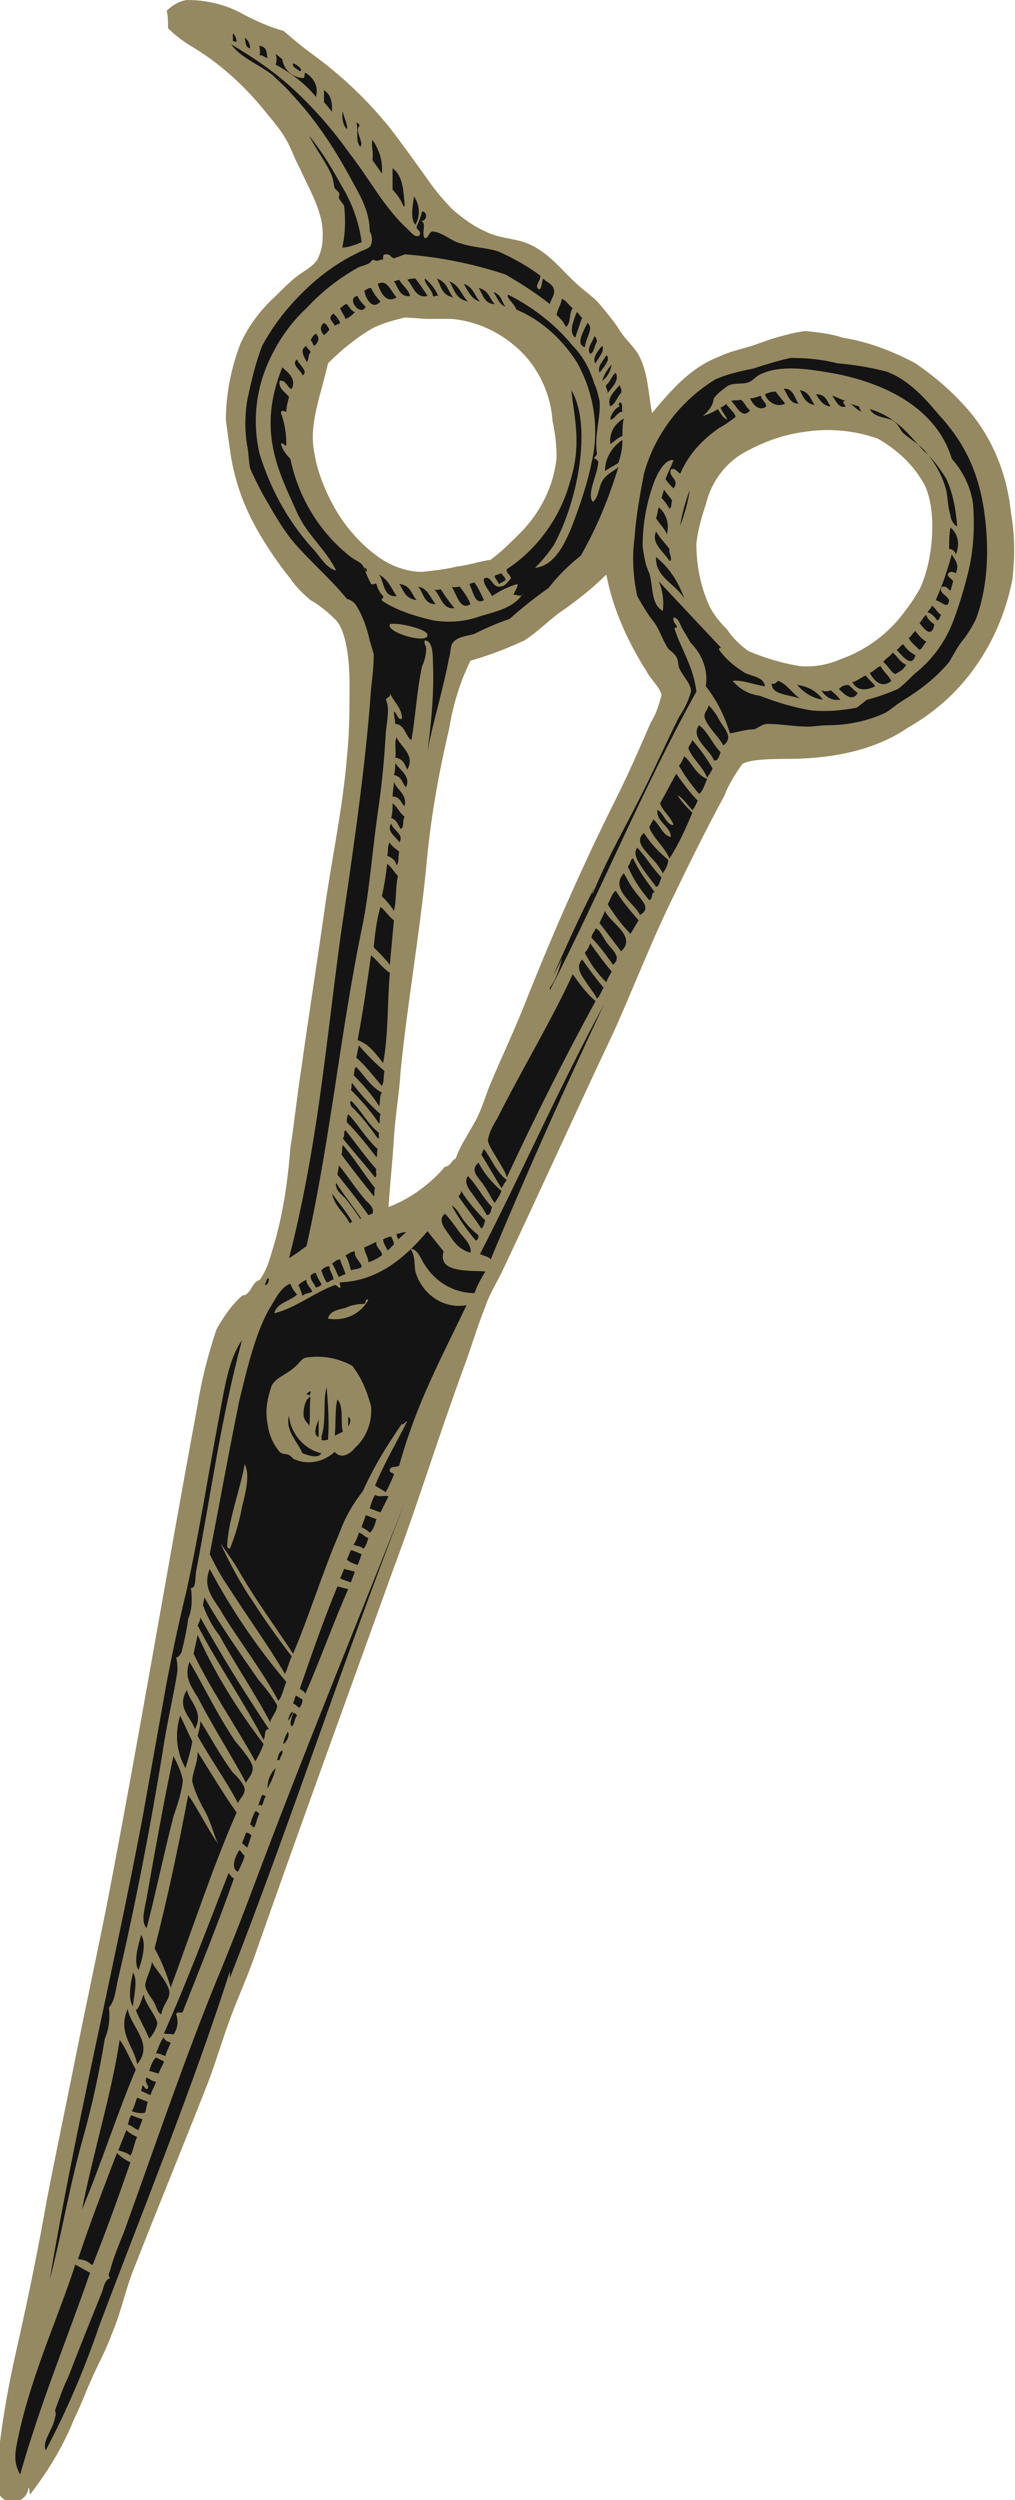 <svg version="1.1" id="Layer_1" xmlns="http://www.w3.org/2000/svg" x="0" y="0" viewBox="0 0 75.5 185.8" xml:space="preserve"><style>.st1{fill-rule:evenodd;clip-rule:evenodd;fill:#141414}</style><path d="M72.3 49.9c1.5-2 2.5-4.3 3-6.8.2-1.7.2-3.3-.1-5-.3-3-1.5-5.9-3.6-8.1-1-1.1-2.2-2.1-3.5-3-1.7-.9-3.5-1.6-5.4-1.9-.9-.3-1.8-.4-2.8-.5-.8.1-1.5.3-2.2.5-.7.2-1.4.5-2.1.7s-1.5.4-2.1.7c-2.1.8-3.5 2.4-5 4.2-.3-1.6-.3-3.2-1.1-4.5-.4-.6-1-1.1-1.4-1.8-.4-.6-.9-1.2-1.4-1.8-.5-.6-1.2-1-1.8-1.6-1.1-1-2.1-2.4-3.8-3-.9-.3-1.9-.3-2.9-.8-.9-.4-1.7-1-2.4-1.6-.6-.6-1.2-1.3-1.7-2-1-1.4-2-2.8-3-4.1-1.7-2.1-3.6-3.9-5.8-5.5-.7-.5-1.4-1.1-2.1-1.7C20 2 18.9 1.5 17.8.9 16.6.3 15.3 0 13.9 0c-.6.1-1.1.4-1.5.8.1.4.1.9.1 1.3.6.6 1.3 1.1 2 1.5 2.1 1.3 3.9 3 5.4 4.9.5.6 1 1.2 1.4 1.9.4.7.6 1.4 1 2.1.7 1.6 1.8 3.3 1.7 5.1 0 .6-.1 1.1-.4 1.7-.3.5-1.1.9-1.6 1.3s-1 .9-1.5 1.4c-1.1 1-2 2.2-2.6 3.5-.7 1.8-1.1 3.8-1.1 5.7.1.8.2 1.5.3 2.2.3 2.2 1 4.2 2.1 6.1.7 1.2 1.5 2.4 2.4 3.5.4.6.9 1.1 1.5 1.6.7.4 1.3.9 1.9 1.5.8.9 1 3.1 1 4.8s0 3.6-.2 5.4c-.3 3.8-1.2 7.9-1.7 11.6-.6 4.2-1.2 8-1.7 11.6-.3 1.9-.5 3.9-.8 5.8-.2 2.6-.6 5.3-1.4 7.8-.2.7-.4 1.3-.8 1.9-.1.2-.2.1-.4.3-.3.3-.3.6-.7.9-.1.1-.2 0-.3.1-.8.7-1.4 1.6-1.9 2.5-.6 1.8-1.1 3.7-1.4 5.6-2.3 12.4-4.4 25-6.8 37.4-.7 3.5-1.5 7.2-2.2 10.7s-1.5 7.3-2.2 10.9c-.6 3.4-1.3 6.9-2.2 10.9-.6 2.6-1.1 5.3-1.4 8-.1 1.4-.6 3.3.8 3.6.6.2 1.3-.3 1.4-.9v-.1c.2.1 0 .6.2.4 1.3-1.7 2.4-3.5 3.2-5.5.5-1 .9-2.1 1.4-3.2s1-2 1.4-3.1c.7-1.6 1-3.3 1.7-5 1.8-4.6 3.7-9.2 5.5-13.8.6-1.6 1.1-3.3 1.7-4.9s1.3-3.1 1.8-4.6c3.3-9.4 6.8-19 10.3-28.7 1.8-4.8 3.3-9.7 5.1-14.6.6-1.6 1.1-3.3 1.7-4.8.3-.9.8-1.7 1.2-2.5 2.8-5.9 5.5-11.9 8.3-17.8 1.5-3.3 2.9-7 4.6-10.4 1.1-2.3 2.4-4.9 3.7-7.3.3-.8.8-1.6 1.3-2.3.5-.4 2.5-.4 3.3-.4 3.3 0 6.5-.6 9-2.3 2.1-1.2 3.6-2.6 4.8-4.2zm-7-17.3c1.4.8 2.6 1.9 3.4 3.3 1 1.8.8 5.6-.3 7.9-.3.5-.6 1-1 1.5-1.2 1.7-2.9 3-4.9 3.7-.9.4-2 .6-3 .5-1.3-.2-2.6-.6-3.8-1.1-.6-.4-1.2-1-1.6-1.6-.5-.5-1-1.1-1.3-1.7-.7-1.5-1-3.1-1-4.7.1-1 .4-2 .7-2.9.4-1.7 1.5-3.2 3.1-4 1.3-.7 2.7-1.2 4.2-1.4 1.9-.3 3.8-.1 5.5.5zm-24.2-1.3c.2.9.3 1.8.3 2.7-.2 2.1-1.2 4.1-2.7 5.6-.7.7-1.4 1.4-2.2 2-.8.1-1.6.4-2.5.5-.8.2-1.7.3-2.6.4-1.1 0-2.2-.4-3.1-1-1.3-.9-2.4-2.1-3.2-3.4-.9-1.5-1.6-3.2-1.8-5-.2-1.9.6-3.9 1.1-6.1 1-1 2.1-1.9 3.3-2.6.8-.4 1.6-.6 2.4-.8.6 0 1.2.1 1.8.1h1.7c2.2.2 4.2 1.3 5.6 2.9 1.1 1.3 1.8 3 1.9 4.7zm4 11.4c.5 2.6 1.6 5 3 7.2.3.6 1.1 1.3 1.1 1.8-.2.7-.4 1.4-.8 2-.9 2.1-1.7 3.9-2.6 5.7-2.5 5-4.7 10-6.8 15.3-.8 2-1.7 3.9-2.5 5.8-.3.7-.5 1.4-.8 2.1-.5 1.2-1.4 2.3-1.8 3.5-.3.1-.4.6-.8.6-1.1 1.3-2.6 2.4-4.2 3 .1-1.6.3-3.4.4-5.1s.4-3.3.5-5c.5-5 1.4-10.1 1.9-15.1.3-3.5.9-6.9 1.7-10.3.3-1.8.8-3.5 1.6-5.1 1.4-.4 2.7-.9 4-1.5 1.1-.7 2-1.7 3.1-2.4 1.1-.8 2.1-1.6 3-2.5z" fill-rule="evenodd" clip-rule="evenodd" fill="#958961"/><path class="st1" d="M6.7 168.9c-.4-.2-.7-.4-1.1-.6-1.4 4.3-3.5 8.7-4.4 13.6-.1.6-.1 1.2.2 1.8 0 .1.1.1.1.2 1.5-5.3 3.5-10.1 5.2-15zm-3.3 13.2c1.6-3 2.9-6.1 4-9.3 3.2-8.5 6.8-17.3 9.7-26.3v.5c4.5-11.5 8.5-23.8 13-35.3-3.7 9.3-7.6 18.8-11.2 28.4-.9 2.4-1.8 4.7-2.8 7.1-2.4 5.9-4.4 11.8-6.6 17.9-.4 1.2-1 2.4-1.3 3.6-.1.3-.2.4 0 .6-.4.1-.5.7-.6 1-.8 2-1.7 4.2-2.5 6.3-.4.8-.7 1.7-1 2.5 0 .1.1.3 0 .5-.1.9-1 1.8-.7 2.5zm.3-12.7c.9-3.4 1.5-7.1 2.5-10.6.7-2.5 1.2-4.9 1.6-7.3.3-.7.4-1.5.3-2.3.5-.6.5-1.4.7-2.2 1.3-5.6 2.4-11.3 3.3-16.8.3-2.1.8-4.1 1.1-6 0-.3 0-.7-.1-1 .2-.1.2-.1.4-.4.2-.8.4-1.7.5-2.5.3-.7.3-1.5.2-2.3.4.1.3-.8.4-1.3 1.1-5.7 1.8-11.1 3.4-17.1-1 1.4-1.3 3.6-1.7 5.7-.8 4.2-1.5 8.7-2.4 12.8-.7 2.9-1.3 5.7-1.8 8.6l-1.5 8.4c-2.2 11.6-5 23-6.9 34.3zm3.1-1.1h.1c1-2.5 1.9-5 2.8-7.6-.4-.2-.7-.4-1-.7-1 2.6-2 5.2-2.9 7.9.3 0 .7.1 1 .4zm-.7-4.1c1.4-3.3 2.6-7.1 4-10.4-.4-.7-.8-1.7-1.2-2.2-.6 4-2 8.5-2.8 12.6zm4.1-5.4c-.3-.1-.6-.3-.8-.5l-.6 1.5c.3.1.7.2.9.4.2-.3.3-1 .5-1.4zm.1-.5c.1-.3.2-.5.3-.8-.3-.1-.6-.2-.8-.3-.2.1-.2.5-.3.7.2 0 .5.3.8.4zm-.5-1.4c.3.1.7.2 1 .1.1-.3.1-.6.2-.8-.3-.1-.5-.2-.8-.3-.1.2-.2.7-.4 1zm1.4-1.2c.1-.4.3-.6.4-1-.3 0-.4-.2-.7-.3-.2.4.2.5.1.8-.2.2-.3-.3-.4-.2l-.1.4c.3.1.4.2.7.3zm-.1-1.8l.7.2c.1-.3.3-.6.4-.9l-.6-.3c-.3.3-.4.7-.5 1zm-.9-.5c1.3-1.5-.5-2.8-.7-4.1-.8 1.8.5 2.8.7 4.1zm2.1-.6c.1-.4.3-.7.4-1-.3-.1-.5-.2-.5-.4-.3.3-.4.8-.6 1.2.3 0 .4.1.7.2zm-1.2-1.3c.3-.3.5-.7.6-1.1 0-.5-1-1.6-1-2.2-.2.4-.3 1-.6 1.2.3.7.7 1.4 1 2.1zm1.1-.4c.1.1.4 0 .7.1.3-.4.4-1 .2-1.5.1-.3.4 0 .5-.2 1.3-3.3 2.6-6.5 3.8-9.9-.2-.1-.3-.3-.4-.4-1.6 4.1-3.1 8.1-4.8 11.9zm-.2-1.4c.1-.7.6-1.1.6-1.6 0-.7-1.1-1.8-1.3-2.3-.1.7-.4 1.1-.5 1.7 0 .4.4.9.6 1.2s.3.9.6 1zm-2.1-.6c0-.6.4-1.9 0-2.5-.2.8-.4 2 0 2.5zm2.8-1.4c1.6-4.3 3.1-8.9 4.9-13-1-1.4-2-3.1-2.9-4.5 0 .9-.4 1.5-.4 2.2.2.8.6 1.6 1 2.3.4.8.6 1.6.9 2.3-.7-1-1.5-2.6-2.2-3.6-.7 3.7-1.5 7.5-2.5 11.4.5.9.9 1.9 1.2 2.9zm-2.4-1.3c.3-.8.6-2 .2-2.6-.2.7-.6 2-.2 2.6zm.6-3.1c.5-1.8 1.3-5.6 2-8.3.3-.9.6-1.7.7-2.7-.1-.6-.4-1.2-.7-1.8-.7 3.3-1.4 7.2-2 10.6-.2 1-.4 1.7 0 2.2zm6.8-4.2c.2-.4.4-.8.5-1.2-.2-.1-.2-.3-.4-.4-.4.6-.6 1.4-.1 1.6zm.7-1.8l.3-.9c-.1-.1-.2-.2-.4-.2-.1.3-.2.5-.3.8.1 0 .2.2.4.3zm.5-1.5c.2-.3.2-.7.4-1-.1-.1-.2-.2-.3-.2-.2.3-.3.7-.4 1 .2 0 .1.2.3.2zm-1.2-1.8c.1-.3.5-.6.5-1s-.6-1-.9-1.3c-.9-1.2-1.7-2.7-2.4-3.8 0 .4-.1.7-.2 1.1 1 1.8 2.1 3.3 3 5zm1.7.2c.2 0 .2-.6.4-.7-.1 0-.1-.1-.3-.1-.1.2-.2.5-.3.8.1-.1.2-.1.2 0zm-1.1-1.7c.1-.3.5-.6.5-1.1s-.9-1.5-1.3-2c-1.3-1.9-2.4-4.2-3.4-5.9-.5 1.3.3 2 .8 3 1.1 2.1 2.4 4.1 3.4 6zm1.6.4c.3-.5.5-1 .6-1.5-.4.4-.6.9-.6 1.5zm-.9-2c.2-.4.5-.9.6-1.3-1.9-2.5-3.6-5.2-4.9-8.1-.1.5-.2.9-.3 1.4 1.3 2.7 3.1 5.3 4.6 8zm1.6-.1h.2c0-.2.3-.5.2-.7-.3.1-.3.5-.4.7zm-6.1-2.3c.7-1.3-.4-2-.6-2.9-.8 1.3.3 2 .6 2.9zm5.1.8c.2-.3 0-.8.4-.8-1.8-2.7-3.6-5.6-5.1-8.3 0 .2-.1.4-.2.6 1.5 2.9 3.4 5.6 4.9 8.5zm1.5.3c.2-.1.5-.7.3-.9-.1.2-.4.8-.3.9zm-1-1.6c0-.3.6-.9.5-1.3-.4-.7-.9-1.3-1.4-1.9-1.4-2-3-4.3-4-6.1 0 .2-.1.4-.1.6.3.8.7 1.6 1.2 2.2 1.2 2.2 2.7 4.4 3.8 6.5zm1.6.3c.2-.1.2-.6.4-.8-.1-.1-.1-.2-.3-.2-.1.4-.3.8-.1 1zm-.3-.4c.2-.2.3-.4.4-.7-.3.1-.3.5-.4.7zm.9-1c.1-.2.2-.3.2-.6-.2-.1-.3-.2-.5-.3l-.2.6c.3.1.3.3.5.3zm-1.6-.5c.3-.3.4-1 .6-1.4-2.2-2.6-4.1-5.4-5.7-8.4-.6 1.5.4 2.3 1 3.4 1.3 2.1 3 4.3 4.1 6.4zm5.2-8.3l-.8-.2c-1 2.4-1.9 5-2.8 7.6.1.1.4.2.4.4 1.1-2.5 2.1-5.3 3.2-7.8zm.2-.5c.1-.3.2-.5.3-.8l-.8-.2c-.1.2-.2.5-.3.7.2.1.5.2.8.3zm.5-1.3c.1-.2.2-.5.3-.8-.3-.1-.4-.2-.8-.3-.1.2-.2.5-.3.7.2.2.5.3.8.4zm.4-1.2c.2-.1.3-.5.4-.8-.3-.1-.4-.3-.7-.4-.1.3-.2.6-.4.9.2.1.6.1.7.3zm1-2.2c-.3-.1-.5-.2-.8-.3-.1.4-.2.5-.3.9.2.1.4.2.6.4.3-.2.4-.7.5-1zm.3-.5l.6-1.2c-.4-.1-.6.1-1-.1-.2.3-.3.7-.4 1l.8.3zm-4.4-4.4c-1.3-.3-2.3-1.5-2.4-2.8-.3 1.1.6 1.9 1 2.8.5.2 1.2.4 1.4 0zm0-1c.2.1.3 0 .5 0 .1-1.3 0-2.6-.1-3.9-.3.9 0 2.5-.4 3.7.1.1 0 .1 0 .2zm1-.3l.6-.3c-.2-.8.1-1.8-.4-2.4-.2.7-.1 1.8-.2 2.7zM23 106c.1-.6 0-1.4.1-2.2-.4.1-.6 1.1-.5 1.5s.4.5.4.7zm2.9 0c.1-.1.3-.6 0-.7v.7zm-3.1-2.4l.2.1c.1-.1.1-.2.1-.3-.1 0-.2.1-.3.2zm-.3-7.3c.2-.2.6-.2.7-.3s-.5-.6-.4-.9c-.2.1-.4.2-.6.4.1.2.2.5.3.8zm-2.8-.8c.2 0 .3-.2.3-.5-.2 0-.2.3-.3.5zm3.8.2c.2-.1.4-.1.4-.3-.2-.3-.3-.5-.4-.8-.2 0-.3.1-.4.2 0 .4.3.6.4.9zm.8-.4c.2 0 .3-.2.5-.2 0-.4-.3-.6-.3-1-.2 0-.4.1-.6.3.1.3.2.6.4.9zm.9-.4c.2-.1.4-.2.5-.2-.1-.4-.3-.7-.4-1.1-.3 0-.4.2-.6.3.2.3.3.6.5 1zm.9-.5c.3-.1.8-.1.8-.3s-.6-.7-.5-1.1c-.3 0-.5.2-.7.3.2.3.3.7.4 1.1zm1.3-.6c.4-.1.7-.3 1-.5.1-.3-.5-.6-.4-1-.3.1-.6.3-.9.4 0 .4.3.7.3 1.1zm1.4-.9c.2 0 .3-.3.5-.4 0-.2-.1-.4-.2-.6-.2 0-.4.1-.6.2 0 .3.2.5.3.8zm.8-.8c.2-.1.4-.4.6-.5-.1-.1-.5.1-.7.1 0 .2.1.3.1.4zM26 90.9c.1 0 .1-.1.2-.1-.4-.7-1-1.4-1.5-2.1.2 1 1 1.5 1.3 2.2zm10.5 2.7c2.7-6.5 5.5-12.7 8.4-18.9-3.2 5.9-6.1 12.5-9.2 18.5.2.1.7.2.8.4zm-1.5-.5c.1-.6-.5-1.1-.8-1.5s-.7-1-1.1-1.4c-.6.5 0 1.1.4 1.7s.8 1 1.5 1.2zm-8.1-2.5c-.6-.9-1.4-1.9-1.9-2.7-.1.6.5.9.8 1.3s.7.9 1 1.4c0 0 0-.1.1 0zm.8-.4c.2-.4-.3-.8-.5-1-.7-.8-1.4-1.9-2-2.6 0 .3-.1.5-.1.7.8 1 1.6 2 2.3 3 .1 0 .2-.1.3-.1zm7.7 2c.1 0 .2-.2.2-.4-.4-.3-.8-.7-1.1-1.1-.3-.4-.5-.9-.9-1.1.5.9 1.1 1.8 1.8 2.6zm.4-.9c.2-.1.2-.4.3-.6-.7-.7-1.3-1.4-1.8-2.2 0 .2-.1.3-.2.4.6.9 1.2 1.6 1.7 2.4zm-8-2.4c.1-.1 0-.4.1-.6-.8-1-1.6-2.3-2.4-3.2-.1.3 0 .4-.1.7.8 1.1 1.6 2.1 2.4 3.1zm8.8.8c-.7-.7-1.1-1.6-1.8-2.3-.4.6.3 1.2.6 1.7.3.4.6.8.8 1.2.3 0 .3-.3.4-.6zm-8.7-2.2c.2-.1 0-.4.1-.6-.8-.9-1.5-1.9-2.3-2.9-.2.1 0 .4-.2.6.8 1 1.6 1.9 2.4 2.9zm8.9 1.9c.2-.3.4-.6.5-.9-.7-.6-1.3-1.3-1.7-2.1-.7.6 0 1.1.4 1.7s.5.9.8 1.3zM28 86c.1-.1 0-.4.1-.6-.9-.8-1.5-1.9-2.2-2.6-.1.2-.1.4-.1.6.8.8 1.5 1.7 2.2 2.6zm9.3 2.3c.1-.1.2-.4.4-.6-.8-.6-1.2-1.7-1.7-2.3-.1.1-.1.3-.2.4.5.8 1 1.7 1.5 2.5zm.4-.8c2.1-4.5 4.3-8.9 6.6-13.1-.7-.6-1.2-1.3-1.7-2-1.6 3.5-3.8 7.1-5.6 10.7-.3.5-.6 1-.7 1.6-.1.4 1.3 2.2 1.4 2.8zm-9.6-2.9c.2 0 0-.3.1-.4-.9-.7-1.4-1.8-2.1-2.4-.2.4.3.6.4.8.5.5 1.1 1.3 1.6 2zm.1-1.1c.1-.1 0-.4.1-.7-.8-.7-1.5-1.5-2.1-2.3-.1 0 0 .3-.1.5.8.8 1.5 1.6 2.1 2.5zm0-1.3c.1-.2 0-.7.2-1-.9-.5-1.3-1.3-1.9-1.9-.2.1-.1.4-.2.6.7.7 1.4 1.5 1.9 2.3zm.2-1.5c.2-.3.1-.7.2-1.1-.7-.6-1.3-1.2-1.9-1.9-.1.3-.1.5-.2.9.7.6 1.3 1.4 1.9 2.1zm.1-1.7c.4-2.1.3-4.5.5-6.7-.6-.4-.9-.9-1.4-1.3-.3 2.1-.6 4.2-1 6.3.9.3 1.4 1.1 1.9 1.7zm.5-7.3l.3-3.3c-.4-.3-.7-.8-1-1-.3 1-.4 2-.5 3 .4.4.8.8 1.2 1.3zm15.4 2.5c.2-.1.3-.5.5-.8-.6-.7-1.1-1.4-1.6-2.1-.5.6-.1 1.1.3 1.7s.6.8.8 1.2zm.7-1.2c.1-.3.3-.6.4-.8-.6-.7-1.1-1.4-1.6-2.1-.1.3-.2.5-.4.7.4.8.9 1.5 1.6 2.2zm-15.8-5.3c.2-.7.1-1.7.3-2.6-.3-.3-.5-.7-.8-.9-.1.8-.2 1.6-.4 2.4.3.3.6.6.9 1.1zm16.3 4c.7-.6-.1-1.1-.5-1.7s-.5-.9-.8-1c-.1.3-.3.4-.3.7.6.6 1.1 1.3 1.6 2zm.6-1c1.2-1.1-.8-2.1-1.2-3-.1.3-.3.6-.4.9l1.6 2.1zm.7-1.3c.2-.3.4-.7.6-1-.6-.7-1.2-1.4-1.7-2.2-.3.2-.4.7-.6 1 .5.8 1.1 1.6 1.7 2.2zm-17.4-5.1c.2-.2.1-.7.2-1-.2-.2-.6-.4-.7-.7-.2.2-.1.7-.2 1 .3.1.6.3.7.7zM47.6 68c.9-.5.1-1.1-.4-1.8-.4-.5-.6-1-.8-1.3-1.1 1.2.9 2.3 1.2 3.1zm-17.9-5.4c.4-.6-.5-.9-.6-1.4-.4.6.4 1 .6 1.4zm18.6 4.3c.3-.1.1-.6.4-.6-.6-.8-1.2-1.6-1.6-2.5-.2 0-.2.4-.4.6.4.9.9 1.7 1.6 2.5zm-18.5-5.3c.3-.1.1-.6.3-.9-.4-.3-.5-.7-.9-1 0 .4 0 .7-.1 1.1.4.1.5.5.7.8zm19 4.3c.2 0 .3-.4.4-.7-.7-.7-1.2-1.6-1.8-2.2-.4.5.2 1.2.5 1.7l.9 1.2zm-18.7-6c.2-.9-.6-1.2-.8-1.8 0 .3-.1.8-.1 1.1.6 0 .6.5.9.7zm19.2 5c.2-.3.4-.6.4-1-.7-.6-1.3-1.2-1.8-2-.7.6 0 1.2.5 1.8.4.4.7.8.9 1.2zm-19.1-6.4c.4-.8-.5-1.3-.8-1.8 0 .3 0 .6-.1.9.6.1.6.6.9.9zm19.6 5.3c.7-1.1 1.2-2.2 1.7-3.4-.4-.4-.8-.8-1.1-1.3.4.2.8.8 1.1 1.1.2-.2.3-.5.4-.7-.6-.6-1.1-1.3-1.6-2-.4.7-.8 1.5-1.2 2.2.2.6.8 1 1 1.6-.5.1-.8-1-1.2-1.1-.1.9 1 1.2 1 2-.6-.1-.8-.9-1.3-1.3-.1.2-.3.5-.3.6.3.8 1.1 1.4 1.5 2.3zm-19.5-6.6c.6-1.1-.5-1.7-.8-2.4-.2.4 0 1-.1 1.5.6.1.7.5.9.9zM52 59c.3-.2.4-.7.6-1.1-.9-.4-1.1-1.2-1.7-1.7-.1.2-.2.5-.4.7.4.7.9 1.4 1.5 2.1zm.6-1.2c.1-.2.3-.4.4-.7-.4-.7-.9-1.4-1.5-2.1-.1.3-.2.3-.3.6.3.8 1.1 1.4 1.4 2.2zm1-1.9c-.6-.6-1-1.6-1.6-2-.7.9.8 1.8 1.1 2.6.3.1.4-.3.5-.6zm.2-.5c.8-.6.1-1.2-.3-1.9-.2-.4-.5-.8-.8-1.1 0 .3-.3.5-.3.8 0 .6 1.2 1.7 1.4 2.2zM29.5 44.3c-.4-.6-.6-1.2-1.3-1.6.4.6.3 1.7 1.3 1.6zm1.5.3c-.4-.4-.4-1.1-1.3-1.2.3.4.4 1.1 1.3 1.2zm1.4.3c-.4-.5-.6-1.2-1.3-1.3.4.4.4 1.3 1.3 1.3zm1.4.3c-.4-.5-.7-.9-1-1.4-.2 0-.3.1-.5 0 .5.5.6 1.5 1.5 1.4zm1.2-.3c-.2-.5-.5-.9-.8-1.3-.2 0-.3.1-.6 0 .4.6.6 1.8 1.4 1.3zm24.5 7c-.6-.4-.9-1-1.6-1.3-.1 0-.2.3-.5.2 0 .8 1.1.8 2.1 1.1zm1.7.1c-.4-.6-1.1-1-1.9-1.1.5.6 1.2 1 1.9 1.1zM36 44.6c-.2-.4-.4-.9-.7-1.3-.2 0-.3.1-.4.1.3.5.4 1.6 1.1 1.2zM62.5 52c-.2-.3-.5-.5-.7-.7-.2.1-.5.1-.7 0 .3.5.8.8 1.4.7zm1.3-.5c-.3-.2-.4-.4-.7-.6-.3 0-.5.1-.7.3.4.4 1 1 1.4.3zm1.3-.5c-.2-.3-.5-.5-.7-.8-.3.1-.6.4-1 .5.4.7 1.1.6 1.7.3zm-28-7.6c.2-.1.4-.2.5-.3 0-.2-.2-.3-.3-.5-.2.1-.4.1-.5.2 0 .2.2.3.3.6zm29.2 7.2c-.2-.4-.6-.7-.8-1.1-.3.1-.5.4-.8.5.3.6.9 1.2 1.6.6zm1.1-1.2c-.5-.2-.6-.6-1-.9-.2.3-.5.4-.7.7.4.3.5.7.9.9.3-.2.6-.3.8-.7zm.7-.7c-.4-.2-.7-.5-.9-.8-.2 0-.3.3-.5.4.4.4 1.1 1.4 1.4.4zm.3-.4c.2-.1.3-.4.5-.6-.3-.2-.6-.5-.8-.8-.2.1-.3.4-.5.5.1.3.5.6.8.9zm1.1-1.9c-.3-.2-.5-.4-.6-.7-.2.1-.3.4-.5.6.3.4.9 1.2 1.1.1zm-19.7-4.7c.3-.1-.1-.6 0-.9-.3-.4-.7-.8-1-1.3-.4.9.6 1.5 1 2.2zm19.9 4.4c.2 0 .2-.3.3-.4-.3-.2-.4-.5-.7-.7 0 .2-.2.3-.3.5.3.1.5.3.7.6zm-20.1-6.4c.2-.7 0-1.5-.6-2-.1.3-.1.6-.2.8.2.4.6.7.8 1.2zm20.4 4c0-.1.1-.1.2-.1.3 0 .3.2.5.3l.2-.7c-.1-.2-.4-.3-.4-.5.1-.3.4-.2.6-.1.3-.7-.1-1-.3-1.4-.3 1.1-.7 2.3-1.2 3.4.6.2.9.7 1 0-.2-.4-.7-.5-.6-.9zm-19.4-4.6c.3-.9.6-1.8.7-2.7-.3.9-.6 1.8-.7 2.7zm-.8-1.3c.2-.1.1-.4.2-.6-.2-.3-.4-.5-.6-.8-.1.2-.1.4-.2.6.3.3.4.5.6.8zM45 35c.3-.2.7-.4 1-.6.2-.6.3-1.1.3-1.7-.8.5-1.3 1.4-1.3 2.3zm-22.9-8.3c-.5.4.3.8.4 1.2.5-.3-.3-.8-.4-1.2zm49 14.5c.3-.7.2-1.5-.4-2-.1.5-.1 1.1-.1 1.6.2 0 .4.1.5.4zM22.8 26.9c.2-.1.1-.6.3-.7 0-.2-.3-.3-.3-.5-.6.3-.1.9 0 1.2zM45.4 33c.3-.2.6-.5.9-.6 0-.4 0-.9.1-1.3-.7.4-1.1 1.1-1 1.9zm-22-7.3c.3-.3.4-.6.1-.9-.2.1-.3.3-.4.5.2.1.1.3.3.4zm22 5.5c.4-.1.5-.6.9-.6-.1-.2.1-.6-.2-.7-.1.1-.1.2 0 .3-.3.1-.7.6-.7 1zm-21.3-6.3c.2-.1.3-.3.4-.4-.1-.2-.2-.4-.4-.5-.4.3-.2.7 0 .9zm21.3 5.3c.4-.2.5-.7.8-1 .1-.3-.1-.4-.1-.6-.4.5-1 1-.7 1.6zm-20.5-6c.2-.1.3-.1.4-.2-.1-.3-.3-.5-.5-.7-.5.4 0 .6.1.9zm20.3 5c.3-.4.9-.9.6-1.5-.3.2-.4.7-.7.9-.1.2.1.3.1.6zm-19.5-5.5c.3-.1.5-.3.7-.5-.3-.1-.4-.4-.6-.6-.2 0-.3.2-.5.3.1.3.3.5.4.8zm19.1 4.6c.4-.3.6-.7.7-1.2-.3.3-.6.8-.7 1.2zm-17.6-5.5c-.2-.2-.5-.5-.6-.8-.9.1.2 1.6.6.8zm28.6 7.7c-.3-.2-.4-.6-.7-.8-.2.1-.5 0-.7.1.4.4.8 1.4 1.4.7zm-11.2-2.8c.2-.3.9-1 .5-1.3-.2.4-.7.8-.5 1.3zm-16.3-5.3c-.3-.3-.5-.6-.7-1-.2 0-.3.1-.5.2.1.6.6 1.5 1.2.8zm16 4.6c.2-.4.7-.9.5-1.3-.3.3-.8 1-.5 1.3zM57 30.2c0-.3-.4-.5-.4-.8-.3.1-.5.2-.8.2.2.5.7 1 1.2.6zm-27.5-8.1c-.4-.4-.7-1.4-1.4-1 .2.6.6 1.5 1.4 1zM58.4 30c-.2-.3-.5-.6-.7-.9-.3 0-.6.1-.8.2.2.6.9 1 1.5.7zm-14.5-3.7c.3-.1.3-.6.5-.9 0-.2-.1-.4-.2-.4-.1.4-.6.9-.3 1.3zm-.4-.5c.1-.8.7-1.4.2-1.8-.3.6-.9 1.6-.2 1.8zM59.4 30c-.3-.4-.4-1.2-1.1-1.1.3.4.4 1.1 1.1 1.1zm-28.9-8c-.1-.5-.6-.8-.8-1.2-.1 0-.3.1-.4.1.3.4.4 1.2 1.2 1.1zm30.1 8.1c-.3-.4-.4-1-1.1-1.1.2.4.4 1 1.1 1.1zM31.8 22c-.3-.5-.6-.9-.9-1.3-.2 0-.4 0-.6.1.4.4.6 1.4 1.5 1.2zm11 3.1c.1-.4.3-.9.5-1.5-.2-.1-.2-.3-.4-.4-.3.8-.6 1.5-.1 1.9zm19 5.1c-.3-.3-.3-.9-1.1-.9.2.3.5.9 1.1.9zM32.6 22c-.2-.5-.6-1-1-1.3-.1.3.6.9.6 1.3.2.1.2-.1.4 0zm30.3 8.2c0-.1-.4-.4 0-.4-.3-.1-.7-.3-1-.4.3.4.5 1 1 .8zm1.2.4c-.1-.1-.2-.3-.2-.4l-.7-.2c.3.1.4.4.9.6zm-30.4-8.5c-.4-.5-.4-1.1-1.2-1.4.3.5.3 1.2 1.2 1.4zm1.1.3c-.5-.5-.6-1.2-1.4-1.5.4.5.4 1.3 1.4 1.5zm.9 0c-.4-.4-.5-1.1-1.2-1.3.3.5.6 1.2 1.2 1.3zm6.9.5c-.3-.2-.4-.5-.8-.7-.1.5-.3.7-.4 1.2.3.3.5.5.7.9.4-.3.2-1 .5-1.4zm-5.8-.3c-.4-.4-.4-1-1.2-1.2.3.4.4 1.2 1.2 1.2zm.8.2c-.3-.4-.3-.9-.9-1.1.3.4.4.9.9 1.1zm-12.2-4.4c.5 0 1-.2 1.5-.4-.2-1.5-.7-2.9-1.5-4.2-.7-1.3-1.5-2.6-2.4-3.7.5 1 1.3 2 1.7 3 .1.3.1.6.2.9l.3.3c.1.1 0 .3 0 .4s.3.4.4.6c.1 1 .1 1.9-.1 2.9 0 .1 0 .2-.1.2zm5.5-1.7c.4-.7.3-1.5-.1-2.1-.1.6-.3 1.7.1 2.1zm-.9-1.4c.1.1.1 0 .1-.1-.1-1-.1-2.1-.9-2.7v1.6c.3.3.6.7.8 1.2zm-1.6-2.4c.1-.9-.2-1.8-.7-2.5-.1.4.1 1 0 1.5.3.4.5.7.7 1zm-1.9-3.8c.2.5-.1 1.4.3 1.8.3-.3-.4-1.1-.1-1.5.1-.1 0-.2-.2-.3zm-1.8-.8c.1 0 .1 0 0 0 0-.6 0-1.2-.6-1.6v.9c.3.3.4.5.6.7zm-1.2-1.1c.2-.7-.1-1.4-.8-1.8-.1.2 0 .2-.1.4-.8 0-1.5-.6-1.6-1.4l-.5-.4c.1.3.1.5 0 .8 1.1.6 2.2 1.4 3 2.4z"/><path class="st1" d="M22.3 5.3c.3-.1-.2-.5-.5-.6-.1.3.3.4.5.6zm-2.4-1c-.1-.4 0-.8-.6-.9 0 .3.1.4 0 .7.3 0 .4.2.6.2zm-1.3-.7c0-.3-.1-.6-.4-.8.1.3 0 .7.4.8zm-1-.5c0-.2-.1-.4-.2-.6-.2.1 0 .3-.1.5.1.1.2.1.3.1zm-3.8 128.3c.2-.7.4-1.3.5-2-.3-.6-.6-1.3-.9-1.9-.4 1.3-.3 2.7.4 3.9zm18-39.9L33 93c-.1.3-.1.6.1.9.6.7 2.6.5 3 .6-.3.5-.6 1-.8 1.6-1.5 0-2.9-.8-3.7-2.1-.3-.4-.5-1.2-1.1-1.2.4.4.3 1.2.4 1.7.5 1.7 2.1 2.8 3.8 2.5-1.8 3.8-3.7 7.2-5 11.9-.2.2-.6 0-.7.3s.3.2.3.4c-.2.5-.4.9-.6 1.3-.3-.2-.5-.3-.8-.5.7-1.7 1.6-3.2 2.4-4.8-.2.1-.4.4-.4.2-1.1 1.6-2.1 3.2-2.9 5-.7.9-1.3 1.9-1.7 3-1.3 3-2.3 6.3-3.5 9.1-1.3-2-2.8-4-4-6.1-.4-.7-.9-1.4-1.4-2.1.7 1.5 1.5 3 2.4 4.3.9 1.4 1.9 2.8 2.9 4.1-.2.4-.3.9-.5 1.3-1.3-2.2-2.9-4.4-4.3-6.6-.5-.7-.9-1.5-1.3-2.3.7-3.6 1.4-7.5 2.2-11.4.6-2.5 1.3-5.4 2.4-7.1.4-.7.8-1.4 1.4-1.6.1.3.3.6.5.8-.5.5-1.5.6-1.7 1.4 1.6-.4 2.9-1.5 4.5-2.1.2 0 .2.2.4.2.1-.2-.1-.2 0-.4 2.8-.1 4.8-1.8 6.5-3.8zm-14.7 23.6c.4-1 .7-2 .9-3.1.3-1.2.6-2.4.2-3.2-.3 1.8-1.3 4.4-1.3 6.2l.2.1zm7.8-7.2c.5.6 1.2.1 1.5-.3.9-.8 1.3-2 1.2-3.1-.3-1.1-.7-2.1-1.4-3-1.1-.6-2.3-.8-3.5-.6-.3.1-.5.5-.9.8-.6.5-1.3.7-1.6 1.3-.3.9-.5 1.8-.3 2.8.1.8.4 1.5.9 2.1.4.3.6 0 1 .5 1 .5 2.2.3 3.1-.5zm2.5-11.3c-.3-.1-.1.1-.3.3-.5 0-1 .1-1.4.3-.4.1-1.2.2-1.3.8 1.2.2 2.4-.3 3-1.4z"/><path class="st1" d="M23.7 106.8v-1.3c-.1.3-.5 1.1 0 1.3zm3.4-64.6c.1.4.3.8.5 1.2.2.1.3-.1.4 0 .1.4.3.7.5.9.1.2-.3.2 0 .4 1.1.7 2.4 1.1 3.7 1.4 1.2.2 2.4.1 3.5-.3 1.4-.4 2.6-.7 3.2-1.7-.1.3-.4.1-.7.1.1-.3.3-.5.3-.8-.7.2-1.3.5-1.9.9-.2-.4-.7-.9-.6-1.3.5-.3.6.6 1.1.6s.6-.3.9-.6c0-.3-.4-.4-.3-.7 2.3-1.5 4-3.9 4.7-6.5.9-2.8.3-4.8.1-6.8 1.5 2.5.6 8-1.3 11.5-.4.6-.9 1.2-1.4 1.7 1.8-.2 2.6-2.6 3.4-4.9.3-.9.6-1.9.8-2.9.6-2.5.2-5.2-1.1-7.5-1.1-1.7-2.6-3.1-4.5-3.9-.1-.4-.8-.9-.6-1.1 1.8.9 3.5 2.2 4.8 3.8.8.8 1.3 1.8 1.6 2.8.2.4.3.9.4 1.3.1 1.2-.4 2.5-.2 3.9 0 .2-.2.2-.2.4.2 0 .2.1.3.2 0 .9-.9 2.4-.4 3 .5-.4.4-1.2.8-1.7s.8-.6 1.1-.9c-.7 2.3-1.6 4.5-2.8 6.6-.9.7-1.7 1.5-2.4 2.4-1 .7-2 1.5-2.9 2.3-.9.3-1.8.7-2.6 1.1-.6.2-1.4.2-1.7.8-.1.3-.1.7-.2 1-.4 2.2-1.2 4.8-1.6 6.9.3-2.2.5-4.4.4-6.6 0-.5 0-1.6-.6-1.6-.1.2.1.4.1.6 0 .4-.1.9-.3 1.3-.4 1.8-.5 3.9-.8 5.5-.4-.2-.5-1.2-1.2-1.2 0-.3-.1-.6-.1-.9.2 0 .3.7.6.5 0-.8-.6-1.2-.9-1.9.1.3-.2.3-.3.5.3.6.1 1.5 0 2.4-.1 1.9-.3 4-.6 6-.4 2.8-.6 5.6-1.1 8.2-1.7 8.1-2.4 16-4.2 24-.4.3-.8.6-1.3.9 2.1-8.2 2.7-15.5 3.8-23.7.9-6.1 1.9-12.8 2.3-18.6.1-.9.2-1.7.2-2.6-.1-.3-.2-.7-.3-1-.2-.9-.5-1.8-1-2.6-.2-.3-.4-.4-.7-.5-1.3-1.6-2.9-2.9-4.2-4.5-.6-.8-1.1-1.6-1.6-2.5-.5-.8-1-1.8-1.4-2.7-.1-.5-.1-1.1-.2-1.6-.2-1.1-.2-2.3 0-3.5.3-1.4.6-2.7 1.1-4 .6-1.1 1.3-2.1 2.1-3 1.4-1.6 3.1-3 5-3.9.3-.2.9-.3 1-.6.1-.3.1-.7-.1-1 0-1.6-.8-2.8-1.5-4.1-1.2-2.2-2.6-4.3-4.3-6.1-.4-.5-.9-.9-1.4-1.4-1-.8-2.4-1.3-3.1-2.3 1.7 1 3.3 2.1 4.7 3.4 1.5 1.4 2.9 3 4.1 4.7 1.5 1.9 2.6 4.1 4.4 5.7.2.2.5.6.8.4.2-.4-.3-.4-.2-.7.2-.4.3-.7.4-1.1.5.1.3.8-.1.7.5.2 0 .9.3 1.3.3 0 .3-.5.6-.5.8.1 1.3.7 2.1.9.9.3 1.9.3 2.8.6 1.1.5 2.2 1.1 3.1 1.8 0 .4-.5.8-.1 1 .2 0 .2-.6.3-.8.3.3.7.4.8.8s-.2.7-.3 1.1c-1-.8-2.1-1.5-3.3-2.2-2.4-.8-4.9-1.3-7.5-1.5-.2.1-.5.2-.8.3-.3-.1-.2-.3-.6-.3s0 .5-.4.4c-.2.1-.3.1-.6 0-.2.4-.7.4-1.1.6-1.4.8-2.7 1.8-3.8 3-1.3 1.2-2.3 2.7-3 4.4-.8 2-1 4.2-.5 6.4.8 2.6 2.1 5 3.9 7 .6.6 1 1.5 1.8 1.7-.7-1.5-2.2-2.7-2.9-4.3-1.4-3.1-3-6.1-1.1-10.8.3.3 1.1.8.7 1.6-.3 0-.4-.7-.9-.6-.1.6.4.8.7 1.2-.1.4-.2.7-.2 1.1-.1 0-.4-.2-.4.1.3.8.4 1.6.4 2.4-.1.1-.3-.3-.4-.1.1.4.4.8.7 1.1.6 2.9 2.2 5.5 4.5 7.3.4.3.9.4 1 .9.3.5.2-.2 0-.1zm1.9 4.2c-.3.6 2.8 1.5 2.8.8 0-.5-2.5-1-2.8-.8zm12.8 24.8c-.2.5-.5 1-.7 1.4 1-2.2 2-4.5 3.1-6.6 0 .1-.2.4-.1.4 1.1-2.7 2.4-4.9 3.7-7.5.9-1.8 1.8-3.8 2.7-5.6.4-.6.7-1.2.9-1.9 0-.6-.5-1-.8-1.6-.2-.3-.1-.7-.3-1s-.4-.4-.6-.6c-.4-.6-.6-1.3-1-1.9-.5-.6-.9-1.3-1.3-2-.3-1.4-.4-2.9-.2-4.3.1-1.6.4-3.2.7-4.8.8-2.9 2.7-5.4 5.3-7 .9-.4 1.8-.6 2.8-.8.9-.3 1.9-.6 2.8-.8 1.2 0 2.3.1 3.5.4 1.2.1 2.4.3 3.6.6 1.7.6 3 2.1 4 3.3 2.4 2.6 3.3 5.4 3.5 9.1.1 2-.1 4.1-.8 6-.3.6-.6 1.1-1 1.6s-.7 1.1-1 1.6c-1 1.2-2.2 2.1-3.5 2.9-.5.3-.9.7-1.3.9-1.3.6-2.8.9-4.3.9-.5 0-.9.1-1.4.1-1 0-2-.2-3-.2-.4 0-.7.3-1 .4-.6 0-1.2.2-1.8.3-.4-1.3-1-2.5-1.8-3.5.2-1.2-.3-2.4-1.1-3.2-.2-.3-.4-.7-.6-1s-.3-.9-.7-.9c-.1.4.4.6.2.8.1-.1-.2-.1-.1.1.5 1.5 1.4 2.8 1.6 4.6-3.9 7-7.2 15-10.9 22.2v-.2c.4-.5.7-1.3.9-2.2zm10.5-40.3c.4-.1.8-.3 1.1-.5.2.3.3.6.7.8-.1-.3-.4-.6-.5-.9.1-.1.3-.1.4-.3 0 .1.8.8.7 1-.4.3-.8.6-1.2.8-1.3.9-2.3 2-2.9 3.4-.1 0-.4-.5-.7-.3-.2.6.7.7.2 1.4-.2-.2-.4-.4-.6-.7.2-.5.4-.9.6-1.4-.6-.1-1.1.8-1.4 1.5-.6 1.6-.9 3.2-.9 4.9.1.7.2 1.4.5 2 .3 1 .1 2.3 1 2.8.1-.7 0-1.5-.3-2.2 1.4 1.5 3.1 3.3 4.6 4.9.1.1-.2 0-.1.2.5.7 1.1 1.2 1.9 1.7.6.3 1.4.3 1.5 1-.8-.1-1.7-.5-2.4-.4.5.6 1.2 1 2 1.1 1.3.5 2.6.9 3.9 1.1 1.1.1 2.2 0 3.3-.2.2-.1.5-.4.8-.6.8-.2 1.6-.5 2.3-.8.4-.3.8-.7 1.2-1.1 1.4-1.1 2.4-2.5 3-4.2.4-1.1.7-2.1 1-3.3.4-1.6.5-3.2.4-4.9-.1-1.3-.7-2.6-1.6-3.6-.9-3-3.7-5.3-8.5-6.3-2.2-.4-4.2-.7-5.7 0-.3.1-.6.5-.9.6-.5.2-1.1 0-1.6.3-.4.3-.7.5-1 .9-.1.7-.5 1-.8 1.3z"/><path class="st1" d="M50.9 44.5c-.4-1.2-1.1-2.3-2.1-3.1-.1 1.5 1.5 2 2.1 3.1zm20.3-5.4c-.1-1.2-.3-2.4-.8-3.5-.5-.8-1-1.5-1.7-2.1-1.1-1.2-2-2.5-4-3.1.3.6 1.1.6 1.6.8s.6.7.9 1c.6.5 1.1.8 1.5 1.2.8.9 1.4 1.9 1.7 3.1.1.5.1 1.2.3 1.8 0 .3.3.8.5.8zM25.8 9.6c.1-.3-.2-.8-.3-1.3-.1.4 0 1 .3 1.3z"/></svg>